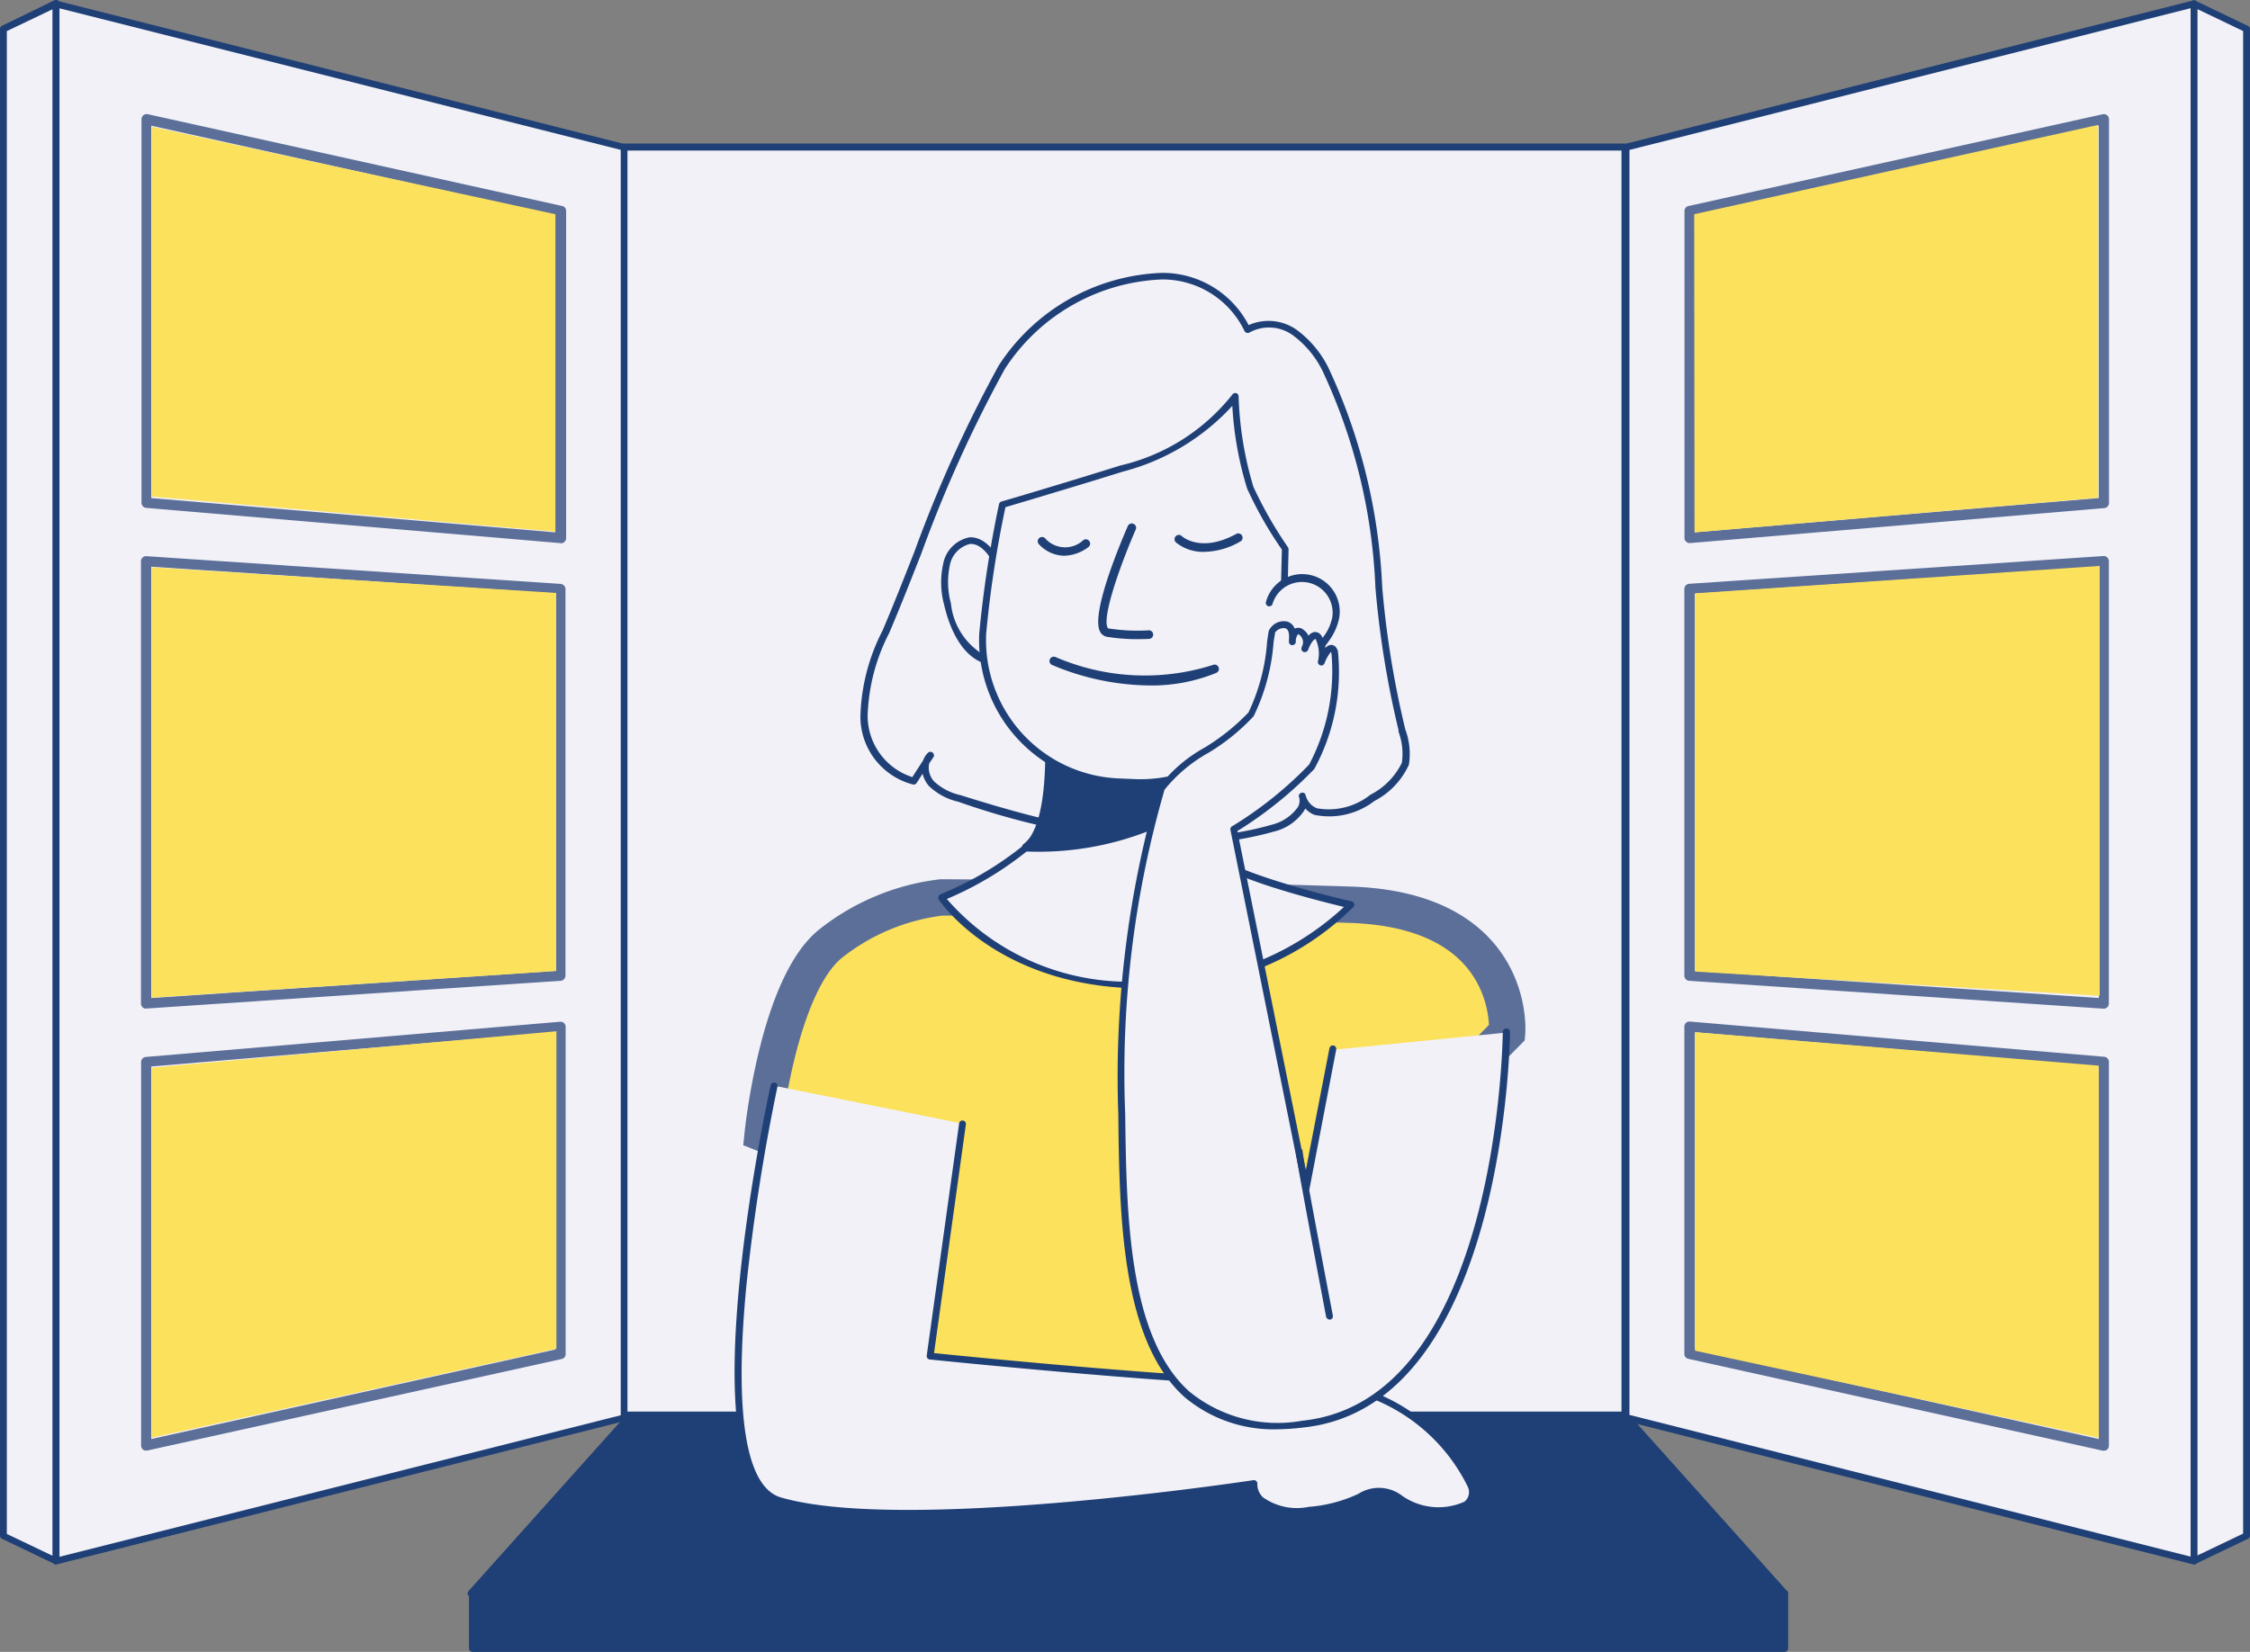 <svg id="_396_day_dreaming_flatline" data-name="#396_day_dreaming_flatline" xmlns="http://www.w3.org/2000/svg" width="61.885" height="45.445" viewBox="0 0 61.885 45.445">
  <rect x="0" y="0" width="61.885" height="45.445" fill="#808080" stroke="none"/>
  <rect id="Rectangle_1385" data-name="Rectangle 1385" width="27.526" height="34.88" transform="translate(17.163 4.049)" fill="#f2f1f7"/>
  <path id="Tracé_2183" data-name="Tracé 2183" d="M163.489,98.29H135.965a.1.1,0,0,1-.1-.1V63.315a.1.1,0,0,1,.1-.1h27.524a.1.1,0,0,1,.1.1V98.2A.1.1,0,0,1,163.489,98.29Zm-27.431-.19H163.4V63.408H136.058Z" transform="translate(-118.802 -59.266)" fill="#1f4076"/>
  <path id="Tracé_2184" data-name="Tracé 2184" d="M158.863,159.06a6.071,6.071,0,0,0-3.029,1.257c-1.467,1.151-1.884,5.236-1.884,5.236l2.774,1.1-1.413,9.58h14.928l.785-10,3.4-3.462s.262-3.351-4.295-3.509C164.832,159.086,158.863,159.06,158.863,159.06Z" transform="translate(-132.971 -134.371)" fill="#fce15c" stroke="#5c6f99" stroke-width="1"/>
  <path id="Tracé_2185" data-name="Tracé 2185" d="M180.763,94.433a2.023,2.023,0,0,0,.911-.937,1.932,1.932,0,0,0-.1-.948c-.883-3.278-.459-6.936-2.1-9.907a2.737,2.737,0,0,0-.865-1.023,1.207,1.207,0,0,0-1.276-.063c-1.45-2.813-5.508-1.1-6.757,1.028a65.235,65.235,0,0,0-3.193,7.287,5.188,5.188,0,0,0-.6,2.326,1.842,1.842,0,0,0,1.367,1.774l.467-.718a.584.584,0,0,0,.022.79,1.649,1.649,0,0,0,.77.407c2.793.881,5.8,1.627,8.617.813.433-.128.954-.469.809-.9C179.041,95.129,180.021,94.9,180.763,94.433Z" transform="translate(-143.021 -72.481)" fill="#f2f1f7"/>
  <path id="Tracé_2186" data-name="Tracé 2186" d="M175.118,95.358a20.554,20.554,0,0,1-6.058-1.164,1.711,1.711,0,0,1-.811-.433.785.785,0,0,1-.175-.34l-.164.255a.1.1,0,0,1-.1.043,1.931,1.931,0,0,1-1.447-1.861,5.453,5.453,0,0,1,.606-2.369c.305-.714.6-1.463.883-2.185a36.8,36.8,0,0,1,2.315-5.112,5.587,5.587,0,0,1,4.494-2.549,2.668,2.668,0,0,1,2.38,1.437,1.346,1.346,0,0,1,1.3.115,2.875,2.875,0,0,1,.894,1.058,15.844,15.844,0,0,1,1.48,6.034,25.942,25.942,0,0,0,.63,3.894l.013.043a1.921,1.921,0,0,1,.091.95,2.109,2.109,0,0,1-.952,1h0a2.035,2.035,0,0,1-1.642.381.677.677,0,0,1-.257-.177.405.405,0,0,1-.026.054,1.4,1.4,0,0,1-.835.582A9.348,9.348,0,0,1,175.118,95.358Zm-6.86-2.224a.447.447,0,0,0-.015.089.573.573,0,0,0,.145.409,1.553,1.553,0,0,0,.727.379c2.826.891,5.818,1.607,8.563.813a1.242,1.242,0,0,0,.72-.487.351.351,0,0,0,.035-.253l-.013-.043a.1.1,0,0,1,.182-.056.064.064,0,0,0,.013.048.517.517,0,0,0,.305.34A1.841,1.841,0,0,0,180.39,94h0a1.947,1.947,0,0,0,.865-.878,1.75,1.75,0,0,0-.091-.855v-.043a26.229,26.229,0,0,1-.636-3.922,15.528,15.528,0,0,0-1.456-5.965,2.683,2.683,0,0,0-.831-.989,1.114,1.114,0,0,0-1.175-.065.1.1,0,0,1-.136-.035,2.5,2.5,0,0,0-2.265-1.424,5.4,5.4,0,0,0-4.327,2.458,36.2,36.2,0,0,0-2.3,5.084c-.286.725-.58,1.473-.885,2.189a5.277,5.277,0,0,0-.591,2.285,1.773,1.773,0,0,0,1.229,1.675l.3-.467a.508.508,0,0,1,.147-.216.1.1,0,0,1,.143.121Z" transform="translate(-142.698 -72.136)" fill="#1f4076"/>
  <path id="Tracé_2187" data-name="Tracé 2187" d="M187.914,141.42a7.593,7.593,0,0,1-5.811,2.2c-3.929-.052-5.443-2.408-5.443-2.408a9,9,0,0,0,2.326-1.378,1.081,1.081,0,0,0,.186-.193c.627-.889.42-3.3.42-3.3l4.45-.052s-.067,1.093-.069,2.109a5.756,5.756,0,0,0,.138,1.627C184.373,140.6,187.914,141.42,187.914,141.42Z" transform="translate(-150.767 -116.527)" fill="#f2f1f7"/>
  <path id="Tracé_2188" data-name="Tracé 2188" d="M181.913,143.359h-.132c-3.933-.054-5.508-2.427-5.523-2.453a.1.1,0,0,1,0-.08.1.1,0,0,1,.056-.058,9.039,9.039,0,0,0,2.3-1.361.954.954,0,0,0,.169-.175c.6-.852.407-3.213.4-3.245a.1.1,0,0,1,.024-.071.1.1,0,0,1,.069-.032l4.448-.052a.071.071,0,0,1,.071.03.093.093,0,0,1,.024.071s-.065,1.1-.067,2.105a4.954,4.954,0,0,0,.13,1.586c.175.387,2.38,1.028,3.739,1.341a.093.093,0,0,1,.069.061.1.1,0,0,1-.017.091A7.751,7.751,0,0,1,181.913,143.359Zm-5.428-2.462a6.629,6.629,0,0,0,5.3,2.272,7.717,7.717,0,0,0,5.625-2.051c-.753-.18-3.462-.865-3.71-1.408a5.41,5.41,0,0,1-.147-1.666c0-.829.048-1.718.065-2.014l-4.249.05c.032.476.13,2.449-.444,3.26a1.21,1.21,0,0,1-.2.216A9.2,9.2,0,0,1,176.485,140.9Z" transform="translate(-150.445 -116.167)" fill="#1f4076"/>
  <path id="Tracé_2189" data-name="Tracé 2189" d="M192.466,136.31s-.067,1.093-.069,2.109a8.139,8.139,0,0,1-4.987,1.434,1.082,1.082,0,0,0,.186-.193c.627-.889.42-3.3.42-3.3Z" transform="translate(-159.192 -116.543)" fill="#1f4076"/>
  <path id="Tracé_2190" data-name="Tracé 2190" d="M187,139.55a.117.117,0,0,1-.108-.076.115.115,0,0,1,.035-.125,1.082,1.082,0,0,0,.167-.171c.6-.846.4-3.2.4-3.226a.1.1,0,0,1,.028-.084.115.115,0,0,1,.084-.039l4.448-.052a.089.089,0,0,1,.084.037.121.121,0,0,1,.032.084S192.1,137,192.1,138a.11.11,0,0,1-.043.089A8.293,8.293,0,0,1,187,139.55Zm.729-3.494c.035.513.119,2.447-.45,3.245v.011a7.881,7.881,0,0,0,4.6-1.372c0-.8.045-1.631.063-1.947Z" transform="translate(-158.777 -116.125)" fill="#1f4076"/>
  <path id="Tracé_2191" data-name="Tracé 2191" d="M178.686,115.254a1.848,1.848,0,0,0-.134-.759c-.156-.42-.459-.835-.837-.809a.847.847,0,0,0-.649.673,2.341,2.341,0,0,0,.032,1.082,1.981,1.981,0,0,0,1.062,1.543" transform="translate(-151.047 -98.813)" fill="#f2f1f7"/>
  <path id="Tracé_2192" data-name="Tracé 2192" d="M177.864,116.741h-.028c-.742-.229-1.034-1.205-1.127-1.614a2.35,2.35,0,0,1-.03-1.116.914.914,0,0,1,.723-.744c.433-.026.768.433.932.865a1.947,1.947,0,0,1,.141.8.1.1,0,0,1-.1.087.091.091,0,0,1-.087-.1,1.757,1.757,0,0,0-.13-.72c-.134-.359-.409-.775-.742-.749a.744.744,0,0,0-.554.6,2.218,2.218,0,0,0,.032,1.03,1.867,1.867,0,0,0,1,1.473.1.1,0,0,1-.026.186Z" transform="translate(-150.74 -98.484)" fill="#1f4076"/>
  <path id="Tracé_2193" data-name="Tracé 2193" d="M186.059,105.91l-.452-.022a3.894,3.894,0,0,1-3.713-4.076,31.241,31.241,0,0,1,.545-3.55s1.835-.541,3.273-.993a5.418,5.418,0,0,0,3.124-2,9.623,9.623,0,0,0,.411,2.52,11.262,11.262,0,0,0,.963,1.683s-.043,1.923-.08,2.726A3.894,3.894,0,0,1,186.059,105.91Z" transform="translate(-154.865 -84.382)" fill="#f2f1f7"/>
  <path id="Tracé_2194" data-name="Tracé 2194" d="M185.889,105.725h-.19l-.452-.019a4,4,0,0,1-3.8-4.176,31.286,31.286,0,0,1,.545-3.565.1.1,0,0,1,.065-.071c.019,0,1.852-.545,3.273-.991a5.515,5.515,0,0,0,3.076-1.947.1.1,0,0,1,.106-.045.093.093,0,0,1,.069.091,9.651,9.651,0,0,0,.407,2.488,11.251,11.251,0,0,0,.952,1.664.093.093,0,0,1,.015.054c0,.019-.041,1.934-.08,2.728a4,4,0,0,1-3.985,3.79Zm-3.721-7.674a30.326,30.326,0,0,0-.53,3.481,3.808,3.808,0,0,0,3.622,3.979l.452.019h0a3.81,3.81,0,0,0,3.979-3.62c.035-.738.074-2.445.08-2.694a10.746,10.746,0,0,1-.956-1.679,9.519,9.519,0,0,1-.407-2.274,6.189,6.189,0,0,1-3.018,1.811C184.1,97.478,182.483,97.956,182.167,98.051Z" transform="translate(-154.514 -84.097)" fill="#1f4076"/>
  <path id="Tracé_2195" data-name="Tracé 2195" d="M197.66,114.639a5.032,5.032,0,0,1-.826-.065.264.264,0,0,1-.19-.141c-.268-.5.591-2.51.764-2.908a.119.119,0,1,1,.216.1c-.385.881-.937,2.393-.772,2.7.011.017.017.019.024.019a5.176,5.176,0,0,0,1.1.052.117.117,0,0,1,.128.108.119.119,0,0,1-.108.128S197.853,114.639,197.66,114.639Z" transform="translate(-166.387 -97.055)" fill="#1f4076"/>
  <path id="Tracé_2196" data-name="Tracé 2196" d="M121.26,224.88h27.349l4.39,4.9H116.87Z" transform="translate(-103.913 -185.951)" fill="#1f4076"/>
  <path id="Tracé_2197" data-name="Tracé 2197" d="M152.648,229.553h-36.13a.1.1,0,0,1-.087-.056.1.1,0,0,1,.015-.1l4.39-4.9a.1.1,0,0,1,.071-.032h27.351a.1.1,0,0,1,.071.032l4.39,4.9a.1.1,0,0,1,.015.1A.1.1,0,0,1,152.648,229.553Zm-35.914-.188h35.7l-4.219-4.714h-27.26Z" transform="translate(-103.563 -185.622)" fill="#1f4076"/>
  <rect id="Rectangle_1386" data-name="Rectangle 1386" width="36.087" height="1.523" transform="translate(12.998 43.832)" fill="#1f4076"/>
  <path id="Tracé_2198" data-name="Tracé 2198" d="M152.8,248.833H116.715a.1.1,0,0,1-.1-.1v-1.514a.1.1,0,0,1,.1-.093H152.8a.1.1,0,0,1,.1.093v1.514A.1.1,0,0,1,152.8,248.833Zm-35.992-.19h35.9v-1.324h-35.9Z" transform="translate(-103.717 -203.387)" fill="#1f4076"/>
  <path id="Tracé_2199" data-name="Tracé 2199" d="M189.658,113.77a.965.965,0,0,1-.694-.316.118.118,0,1,1,.182-.149.736.736,0,0,0,1.045.03.119.119,0,0,1,.138.193A1.153,1.153,0,0,1,189.658,113.77Z" transform="translate(-160.388 -98.481)" fill="#1f4076"/>
  <path id="Tracé_2200" data-name="Tracé 2200" d="M207.121,113.282a1.183,1.183,0,0,1-.768-.249.119.119,0,1,1,.158-.175c.024.019.537.454,1.486-.069a.121.121,0,0,1,.162.048.119.119,0,0,1-.048.16A2.047,2.047,0,0,1,207.121,113.282Z" transform="translate(-173.996 -98.1)" fill="#1f4076"/>
  <path id="Tracé_2201" data-name="Tracé 2201" d="M193.145,129.243a7.043,7.043,0,0,1-2.678-.565.119.119,0,1,1,.1-.216,6.183,6.183,0,0,0,4.327.216.117.117,0,0,1,.154.063.119.119,0,0,1-.063.156A4.691,4.691,0,0,1,193.145,129.243Z" transform="translate(-161.532 -110.385)" fill="#1f4076"/>
  <path id="Tracé_2202" data-name="Tracé 2202" d="M218.34,119.153a.939.939,0,0,1,1.828.415,1.514,1.514,0,0,1-.253.563,3.245,3.245,0,0,1-1.5,1.192" transform="translate(-183.43 -102.566)" fill="#f2f1f7"/>
  <path id="Tracé_2203" data-name="Tracé 2203" d="M218.072,121a.1.1,0,0,1-.035-.184,3.135,3.135,0,0,0,1.456-1.155,1.315,1.315,0,0,0,.238-.526.844.844,0,0,0-1.642-.374.094.094,0,1,1-.182-.05,1.032,1.032,0,0,1,2.012.454,1.6,1.6,0,0,1-.268.6,3.349,3.349,0,0,1-1.545,1.227A.1.1,0,0,1,218.072,121Z" transform="translate(-183.088 -102.149)" fill="#1f4076"/>
  <path id="Tracé_2204" data-name="Tracé 2204" d="M151.787,183s-2.321,10.688.158,11.412c3.433,1,13.035-.472,13.035-.472s-.087.865,1.514.733,1.605-.865,2.514-.314,2.215.4,1.947-.368a5.025,5.025,0,0,0-4.5-2.826c-2.583.071-10.367-.733-10.367-.733l.891-6.387" transform="translate(-130.502 -153.132)" fill="#f2f1f7"/>
  <path id="Tracé_2205" data-name="Tracé 2205" d="M155.177,194.537a13.94,13.94,0,0,1-3.6-.357c-2.533-.742-.318-11.084-.216-11.525a.1.1,0,0,1,.112-.071.1.1,0,0,1,.074.113,54.507,54.507,0,0,0-.85,5.426c-.348,3.563-.024,5.595.941,5.876,3.373.987,12.9-.459,13-.474a.087.087,0,0,1,.078.026.093.093,0,0,1,.03.078.489.489,0,0,0,.158.37,1.615,1.615,0,0,0,1.257.26,3.894,3.894,0,0,0,1.361-.357,1.052,1.052,0,0,1,1.212.056,1.739,1.739,0,0,0,1.709.158.338.338,0,0,0,.089-.413,4.944,4.944,0,0,0-4.411-2.765c-2.538.076-10.3-.725-10.385-.733a.093.093,0,0,1-.065-.035.106.106,0,0,1-.019-.071l.891-6.389a.094.094,0,1,1,.186.028l-.876,6.291c.907.093,7.866.79,10.257.723a5.15,5.15,0,0,1,4.593,2.89.521.521,0,0,1-.147.623,1.885,1.885,0,0,1-1.928-.145.864.864,0,0,0-1.036-.043,4.111,4.111,0,0,1-1.419.372,1.751,1.751,0,0,1-1.413-.318.714.714,0,0,1-.2-.4A74.534,74.534,0,0,1,155.177,194.537Z" transform="translate(-130.163 -152.804)" fill="#1f4076"/>
  <path id="Tracé_2206" data-name="Tracé 2206" d="M210.206,135.646s-.052,10.21-5.6,10.785c-4.814.5-4.922-4.344-4.976-8.533a28.4,28.4,0,0,1,1.1-8.955c.21-.517,2.042-1.447,2.46-2.04a7.02,7.02,0,0,0,.575-2.27c.052-.193.664-.42.558.279,0,0,.037-.433.262-.262a.376.376,0,0,1,.089.454s.193-.524.366-.331.089.7.089.7.242-.627.366-.279a5.575,5.575,0,0,1-.627,3.159,11,11,0,0,1-2.148,1.72l1.99,9.868.733-3.821" transform="translate(-168.764 -107.24)" fill="#f2f1f7"/>
  <path id="Tracé_2207" data-name="Tracé 2207" d="M203.576,146.183a3.807,3.807,0,0,1-2.6-.878c-1.752-1.562-1.8-5.013-1.83-7.789a28.735,28.735,0,0,1,1.106-8.989,4.041,4.041,0,0,1,1.274-1.1,5.891,5.891,0,0,0,1.2-.963,5.4,5.4,0,0,0,.513-1.947c.022-.151.035-.251.048-.3a.452.452,0,0,1,.491-.257.307.307,0,0,1,.216.19h.022a.216.216,0,0,1,.231.045.4.4,0,0,1,.13.158.281.281,0,0,1,.149-.1.2.2,0,0,1,.186.069.628.628,0,0,1,.13.37.216.216,0,0,1,.164-.087c.056,0,.132.03.18.169a5.583,5.583,0,0,1-.649,3.245,10.862,10.862,0,0,1-2.116,1.707l1.882,9.333.649-3.349a.095.095,0,1,1,.186.035l-.733,3.823a.1.1,0,0,1-.093.076h0a.1.1,0,0,1-.093-.076l-1.988-9.87a.091.091,0,0,1,.041-.1,10.6,10.6,0,0,0,2.122-1.7,5.487,5.487,0,0,0,.614-3.068.248.248,0,0,1-.013-.032,1.034,1.034,0,0,0-.177.314.093.093,0,0,1-.113.056.1.1,0,0,1-.069-.106.93.93,0,0,0-.063-.619c-.05,0-.13.115-.186.247a.617.617,0,0,1-.026.063.1.1,0,0,1-.121.045.093.093,0,0,1-.052-.119.209.209,0,0,1,.022-.056.255.255,0,0,0-.078-.29c-.028-.022-.041-.022-.041-.022h0a.309.309,0,0,0-.063.162v.061a.1.1,0,0,1-.106.078.091.091,0,0,1-.082-.1v-.067c.011-.121,0-.279-.113-.3a.286.286,0,0,0-.27.123c0,.035-.024.145-.041.275a5.568,5.568,0,0,1-.547,2.023,5.682,5.682,0,0,1-1.244,1.008,4.124,4.124,0,0,0-1.207,1.015,28,28,0,0,0-1.082,8.916c.035,2.735.078,6.14,1.768,7.644a3.835,3.835,0,0,0,3.1.8c5.409-.56,5.517-10.59,5.517-10.692a.1.1,0,0,1,.1-.1h0a.1.1,0,0,1,.1.1c0,.1-.119,10.3-5.688,10.878A6.36,6.36,0,0,1,203.576,146.183Z" transform="translate(-168.388 -106.863)" fill="#1f4076"/>
  <path id="Tracé_2208" data-name="Tracé 2208" d="M222.622,195.545a.1.1,0,0,1-.093-.076c-.138-.736-.839-4.416-.839-4.574a.1.1,0,0,1,.19,0c0,.145.5,2.793.835,4.543a.1.1,0,0,1-.076.113Zm-.742-4.649Z" transform="translate(-186.055 -159.244)" fill="#1f4076"/>
  <path id="Tracé_2209" data-name="Tracé 2209" d="M279.317,88.261,263.69,84.317V49.366l15.627-3.946Z" transform="translate(-218.968 -45.317)" fill="#f2f1f7"/>
  <path id="Tracé_2210" data-name="Tracé 2210" d="M278.98,88.014h-.024l-15.625-3.946a.093.093,0,0,1-.071-.091V49.024a.091.091,0,0,1,.071-.091l15.625-3.946a.089.089,0,0,1,.082.017.093.093,0,0,1,.035.074V87.915a.1.1,0,0,1-.035.074A.1.1,0,0,1,278.98,88.014ZM263.448,83.9,278.885,87.8V45.2L263.448,49.1Z" transform="translate(-218.631 -44.975)" fill="#1f4076"/>
  <path id="Tracé_2211" data-name="Tracé 2211" d="M282.646,96.226a.085.085,0,0,1-.032,0L271.22,93.7a.138.138,0,0,1-.11-.138v-9a.141.141,0,0,1,.154-.141l11.393.969a.141.141,0,0,1,.13.141V96.088a.149.149,0,0,1-.052.113.147.147,0,0,1-.089.026ZM271.4,93.444l11.11,2.462V85.657l-11.11-.943Zm11.25-9.377h-.011L271.242,83.3a.143.143,0,0,1-.132-.143V72.521a.143.143,0,0,1,.132-.143l11.393-.764a.141.141,0,0,1,.151.143V83.924a.141.141,0,0,1-.141.143ZM271.4,83.029l11.11.744V71.906l-11.11.744Zm-.143-11.772a.141.141,0,0,1-.143-.141V62.123a.138.138,0,0,1,.11-.138l11.393-2.525a.151.151,0,0,1,.121.028.149.149,0,0,1,.052.113V70.154a.141.141,0,0,1-.13.141l-11.393.963Zm.141-9.026v8.73l11.11-.943V59.775Z" transform="translate(-224.783 -56.317)" fill="#5c6f99"/>
  <path id="Tracé_2212" data-name="Tracé 2212" d="M335.92,45.42l1.441.69V87.567l-1.441.69Z" transform="translate(-275.572 -45.317)" fill="#f2f1f7"/>
  <path id="Tracé_2213" data-name="Tracé 2213" d="M335.575,88.018a.119.119,0,0,1-.052-.015.1.1,0,0,1-.043-.08V45.086a.1.1,0,0,1,.043-.08.1.1,0,0,1,.093,0l1.441.69a.093.093,0,0,1,.054.084V87.233a.093.093,0,0,1-.054.084l-1.441.69A.1.1,0,0,1,335.575,88.018Zm.093-42.783V87.774l1.255-.6V45.837Z" transform="translate(-275.227 -44.983)" fill="#1f4076"/>
  <path id="Tracé_2214" data-name="Tracé 2214" d="M64.08,88.261l15.627-3.944V49.366L64.08,45.42Z" transform="translate(-62.544 -45.317)" fill="#f2f1f7"/>
  <path id="Tracé_2215" data-name="Tracé 2215" d="M63.743,88.038a.1.1,0,0,1-.058-.019.1.1,0,0,1-.035-.074V45.108a.093.093,0,0,1,.035-.074.089.089,0,0,1,.082-.017l15.625,3.946a.091.091,0,0,1,.071.091V84a.093.093,0,0,1-.071.091L63.767,88.036Zm.1-42.811v42.6l15.437-3.894V49.121Z" transform="translate(-62.207 -44.998)" fill="#1f4076"/>
  <path id="Tracé_2216" data-name="Tracé 2216" d="M75.061,96.226a.147.147,0,0,1-.089-.03.149.149,0,0,1-.052-.113V85.536a.141.141,0,0,1,.13-.141l11.393-.969a.141.141,0,0,1,.154.141v9a.138.138,0,0,1-.11.138L75.093,96.222a.084.084,0,0,1-.032,0ZM75.2,85.657V95.906l11.11-2.462v-8.73Zm-.143-1.59a.141.141,0,0,1-.141-.143V71.757a.143.143,0,0,1,.043-.1.147.147,0,0,1,.108-.039l11.393.764a.143.143,0,0,1,.132.143V83.156a.143.143,0,0,1-.132.143l-11.393.764ZM75.2,71.908V83.773l11.11-.744V72.644Zm11.25-.649h0L75.061,70.29a.141.141,0,0,1-.13-.141V59.6a.149.149,0,0,1,.052-.113.151.151,0,0,1,.121-.028L86.5,61.984a.138.138,0,0,1,.11.138v9a.141.141,0,0,1-.143.141ZM75.2,70.02l11.11.943V62.238L75.2,59.775Z" transform="translate(-71.039 -56.317)" fill="#5c6f99"/>
  <path id="Tracé_2217" data-name="Tracé 2217" d="M58.861,45.42l-1.441.69V87.567l1.441.69Z" transform="translate(-57.325 -45.317)" fill="#f2f1f7"/>
  <path id="Tracé_2218" data-name="Tracé 2218" d="M58.516,87.979a.1.1,0,0,1-.041-.011l-1.441-.69a.093.093,0,0,1-.054-.084V45.737a.093.093,0,0,1,.054-.084l1.441-.7a.1.1,0,0,1,.093,0,.1.1,0,0,1,.043.08V87.873a.1.1,0,0,1-.043.08.119.119,0,0,1-.052.026Zm-1.348-.835,1.255.6V45.2l-1.255.6Z" transform="translate(-56.98 -44.944)" fill="#1f4076"/>
  <path id="Tracé_2305" data-name="Tracé 2305" d="M76.28,61.058V71.233l11.1.963V63.465Z" transform="translate(-72.104 -57.571)" fill="#fce15c"/>
  <path id="Tracé_2306" data-name="Tracé 2306" d="M76.28,117.077v11.84l11.122-.733v-10.4Z" transform="translate(-72.104 -101.471)" fill="#fce15c"/>
  <path id="Tracé_2307" data-name="Tracé 2307" d="M76.28,177.084v10.18l11.128-2.448v-8.733Z" transform="translate(-72.104 -147.712)" fill="#fce15c"/>
  <path id="Tracé_2308" data-name="Tracé 2308" d="M272.477,176.208v8.762l11.1,2.395V177.127Z" transform="translate(-225.854 -147.81)" fill="#fce15c"/>
  <path id="Tracé_2309" data-name="Tracé 2309" d="M272.477,117.663V128.07l11.128.665V116.909Z" transform="translate(-225.854 -101.34)" fill="#fce15c"/>
  <path id="Tracé_2310" data-name="Tracé 2310" d="M272.362,63.285l.009,8.754,11.1-.954V60.828Z" transform="translate(-225.764 -57.392)" fill="#fce15c"/>
</svg>
